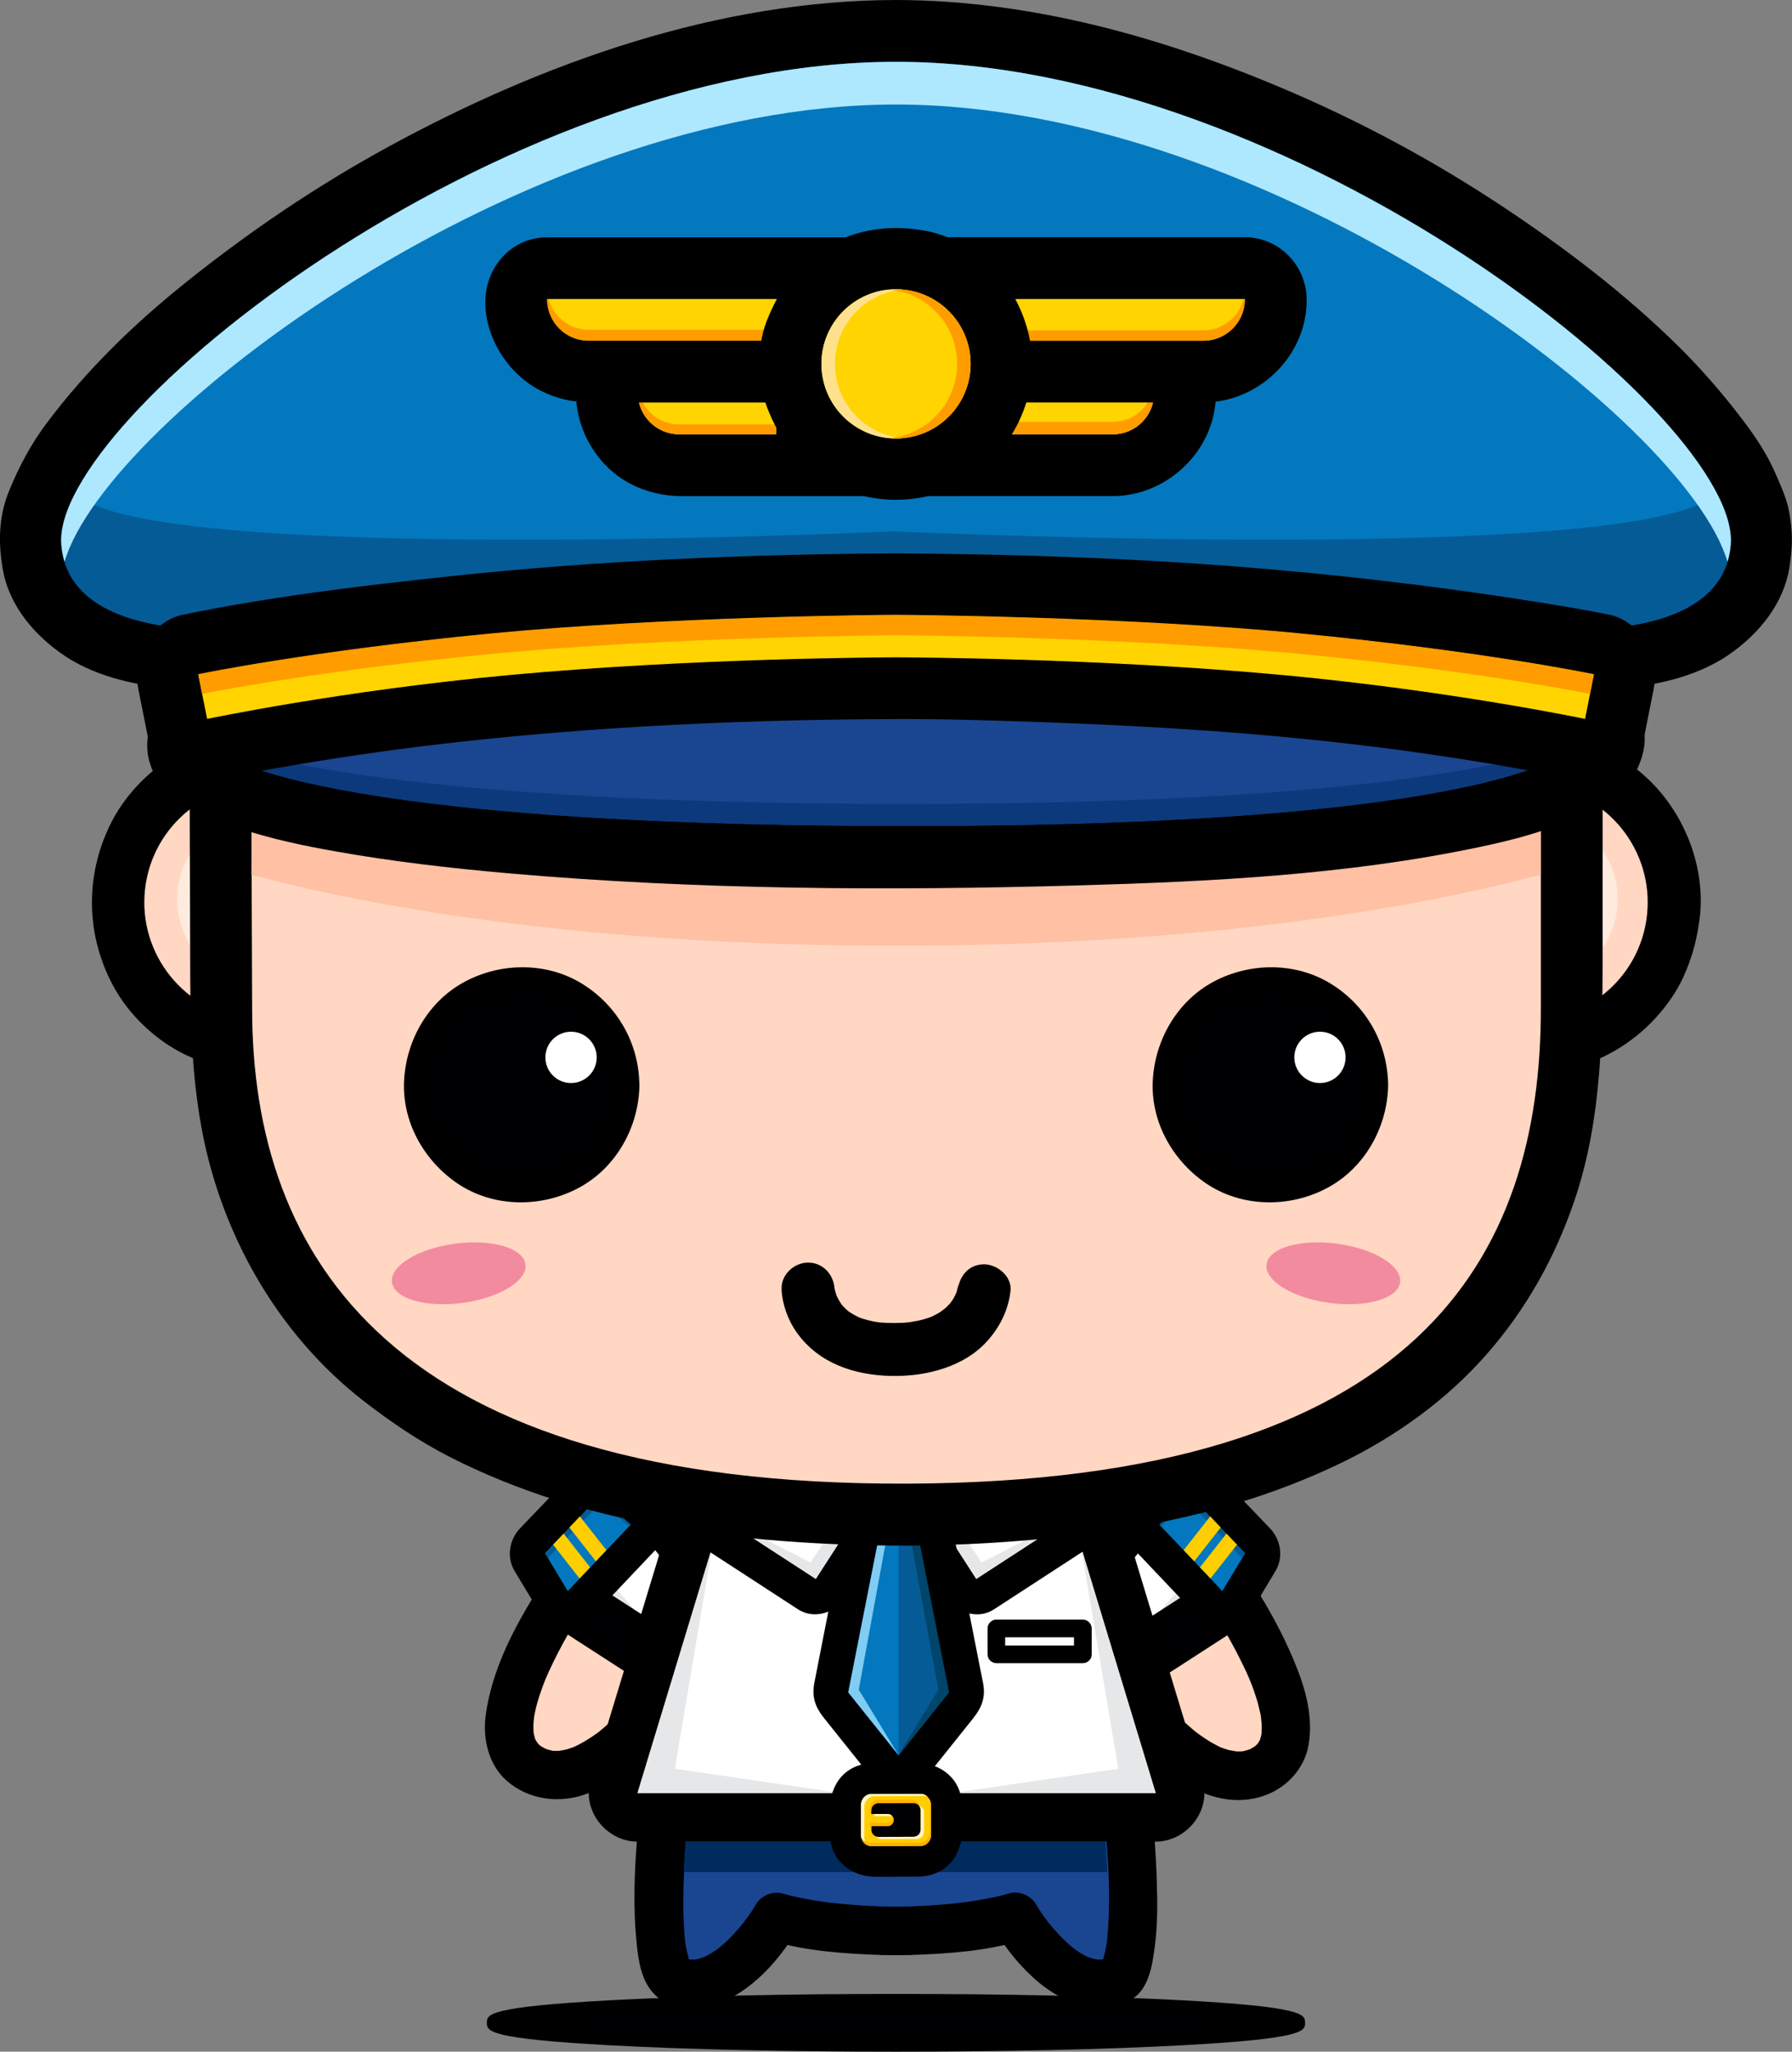 <?xml version="1.0" encoding="UTF-8"?>
<svg id="Layer_1" xmlns="http://www.w3.org/2000/svg" version="1.1" viewBox="0 0 291.91 334.13">
  <rect x="0" y="0" width="291.91" height="334.13" fill="#808080" stroke="none"/>
  <!-- Generator: Adobe Illustrator 29.6.1, SVG Export Plug-In . SVG Version: 2.1.1 Build 9)  -->
  <defs>
    <style>
      .st0 {
        fill: #ffc325;
      }

      .st1 {
        fill: #ffd7c3;
      }

      .st2 {
        fill: #ffce00;
      }

      .st3 {
        fill: #0b397c;
      }

      .st4 {
        fill: #000002;
      }

      .st5 {
        fill: #fff4c7;
      }

      .st6 {
        fill: #0378be;
      }

      .st7 {
        fill: #ffb000;
      }

      .st8 {
        fill: #ff9d00;
      }

      .st9 {
        fill: #ffe18d;
      }

      .st10 {
        fill: #055b96;
      }

      .st11 {
        fill: #f38b9e;
      }

      .st12 {
        fill: #fff;
      }

      .st13 {
        fill: #fdc361;
      }

      .st14 {
        fill: #aee8ff;
      }

      .st15 {
        fill: #fde5d2;
      }

      .st16 {
        fill: #ffebde;
      }

      .st17 {
        fill: #81ccf2;
      }

      .st18 {
        fill: #ffc0a4;
      }

      .st19 {
        fill: #002b5e;
      }

      .st20 {
        fill: #00456b;
      }

      .st21 {
        fill: #e6e7e8;
      }

      .st22 {
        fill: #1a4591;
      }

      .st23 {
        fill: #ffd401;
      }
    </style>
  </defs>
  <g>
    <g>
      <path class="st1" d="M103.85,243.2s-30.96,36.77-17.52,44.69c13.43,7.93,32.23-26.43,32.23-26.43l-14.71-18.26Z"/>
      <path d="M101.05,240.4c-3.73,4.44-7.19,9.14-10.44,13.94-5.09,7.52-10.29,15.93-11.5,25.09-.49,3.76.47,7.95,3.39,10.54,3.56,3.15,8.55,3.79,12.95,2.21,4.59-1.65,8.46-4.9,11.81-8.37,3.44-3.55,6.44-7.53,9.23-11.59,1.95-2.82,3.82-5.74,5.47-8.75.92-1.7.53-3.36-.62-4.79-4.9-6.09-9.81-12.17-14.7-18.26-1.35-1.68-4.19-1.4-5.59,0-1.64,1.64-1.35,3.91,0,5.59,4.9,6.09,9.81,12.17,14.71,18.26-.21-1.6-.42-3.2-.62-4.79-.94,1.71-1.97,3.37-3.01,5.02-1.08,1.7-2.2,3.38-3.36,5.03-.63.9-1.28,1.79-1.94,2.66-.17.23-.34.45-.51.68.63-.83.03-.05-.09.1-.42.54-.84,1.05-1.27,1.57-1.53,1.85-3.16,3.62-4.9,5.29-.8.76-1.63,1.5-2.49,2.19-.73.59.7-.52-.04.04-.21.16-.42.31-.64.46-.48.34-.98.66-1.49.97-.42.25-.85.49-1.28.71-.22.12-.43.21-.64.31-.78.36.87-.35.09-.04-.42.17-.85.3-1.28.43-.38.11-2.08.36-.65.19-.42.05-.84.06-1.26.05-.21,0-.42-.02-.63-.05,1.27.11.54.08.23.02-.42-.08-.82-.21-1.22-.35-.76-.27.88.41.15.05-.26-.12-.51-.27-.76-.42-1.03-.63.48.46-.19-.13-.25-.22-.48-.48-.7-.74.9,1.1.16.17-.02-.17-.57-1.03.25.83-.11-.3-.11-.34-.18-.68-.24-1.02-.13-.72.12,1.07.05.33-.02-.18-.03-.37-.04-.55-.02-.38-.02-.77,0-1.16.02-.37.23-2.03.03-.58.27-1.92.86-3.78,1.53-5.59.18-.48.37-.95.56-1.43-.46,1.13.22-.47.34-.74.49-1.08,1.02-2.14,1.55-3.19,2.14-4.13,4.65-8.06,7.28-11.89,1.17-1.71,2.38-3.39,3.61-5.05.51-.69,1.03-1.37,1.55-2.05.12-.15.24-.31.35-.46.46-.6-.61.78-.16.2.25-.32.49-.63.74-.95.77-.98,1.55-1.96,2.35-2.91,1.38-1.65,1.62-3.97,0-5.59-1.42-1.42-4.2-1.65-5.59,0Z"/>
    </g>
    <path class="st12" d="M104.56,263.79l3.03-10.25-3.57-4.49s-5.91,7.34-7.89,10.44l8.43,4.3Z"/>
    <path class="st21" d="M104.65,263.63l-4.99-5.73c1.39-2.04,3.82-5.19,5.53-7.36l-1.17-1.48s-5.91,7.34-7.89,10.44c-1.98,3.09.32,3.73,2.42.16l6.1,3.97Z"/>
    <g>
      <rect class="st4" x="94.63" y="253.56" width="7.69" height="21.94" transform="translate(-177.15 203.67) rotate(-57.13)"/>
      <path d="M105.83,274.82l-19.78-12.78,5.05-7.81,19.78,12.78-5.05,7.81ZM88.28,261.56l17.07,11.03,3.3-5.1-17.07-11.03-3.3,5.1Z"/>
    </g>
  </g>
  <g>
    <g>
      <path class="st1" d="M188.58,243.3s30.96,36.77,17.52,44.7c-13.43,7.93-32.23-26.44-32.23-26.44l14.71-18.27Z"/>
      <path d="M185.79,246.1c1.06,1.26,2.08,2.56,3.09,3.86.44.58-.62-.8-.16-.21.12.16.24.31.36.47.25.33.5.66.75.99.6.79,1.18,1.59,1.76,2.38,1.27,1.74,2.51,3.5,3.7,5.29,2.6,3.87,5.04,7.86,7.08,12.05.24.49.47.97.7,1.46.12.27.8,1.87.34.75.42,1,.8,2.02,1.13,3.05.29.88.53,1.78.73,2.69.09.43.17.86.23,1.29-.22-1.45,0,.21.02.58.02.38.02.77,0,1.15,0,.19-.02.38-.03.56-.06.74.17-1.06.05-.33-.06.35-.14.68-.24,1.02-.33,1.14.42-.75-.11.3-.17.33-.91,1.32-.02.17-.21.27-.44.51-.69.73-.67.62.83-.52-.2.13-.18.12-.37.22-.55.32-.95.51.57-.2-.05.05-.4.15-.81.26-1.22.35-.29.06-1.06.13.23-.01-.21.02-.42.03-.63.04-.42.02-.84,0-1.26-.05,1.43.14-.26-.08-.64-.18-.44-.12-.86-.27-1.28-.42-.79-.3.87.39.09.04-.21-.1-.43-.2-.64-.31-.97-.48-1.88-1.07-2.77-1.69-.22-.15-.43-.31-.63-.46-.74-.55.69.55-.05-.04-.43-.34-.84-.69-1.25-1.05-.92-.81-1.79-1.66-2.66-2.54-1.69-1.73-3.25-3.57-4.75-5.46-.12-.14-.72-.92-.08-.1-.18-.22-.35-.45-.52-.68-.34-.45-.67-.89-1-1.34-.68-.93-1.34-1.87-1.99-2.82-1.06-1.55-2.08-3.12-3.07-4.72-.78-1.26-1.55-2.53-2.26-3.83-.2,1.6-.41,3.19-.62,4.79,4.9-6.09,9.81-12.18,14.7-18.27,1.35-1.67,1.65-3.94,0-5.59-1.4-1.4-4.24-1.68-5.59,0-4.9,6.09-9.81,12.18-14.71,18.27-1.15,1.43-1.55,3.09-.62,4.79,3.13,5.72,6.93,11.15,11.05,16.21,5.43,6.66,14.08,15.51,23.64,12.9,4.06-1.11,7.35-4.42,8.03-8.62.68-4.2-.34-8.39-1.87-12.29-3.34-8.55-8.55-16.32-14-23.66-1.92-2.58-3.87-5.13-5.94-7.59-1.39-1.65-4.16-1.43-5.59,0-1.62,1.62-1.39,3.94,0,5.59Z"/>
    </g>
    <path class="st12" d="M187.87,263.9l-3.04-10.25,3.58-4.48s5.91,7.34,7.88,10.44l-8.43,4.3Z"/>
    <path class="st21" d="M187.78,263.73l4.99-5.73c-1.39-2.04-3.82-5.19-5.54-7.37l1.18-1.47s5.91,7.34,7.88,10.44c1.97,3.1-.33,3.73-2.42.16l-6.1,3.97Z"/>
    <g>
      <rect class="st4" x="182.99" y="260.79" width="21.94" height="7.69" transform="translate(-112.55 147.58) rotate(-32.86)"/>
      <path d="M186.59,274.93l-5.04-7.81,19.78-12.78,5.05,7.81-19.79,12.78ZM183.78,267.6l3.29,5.1,17.08-11.03-3.3-5.1-17.08,11.03Z"/>
    </g>
  </g>
  <g>
    <path class="st22" d="M177.66,251.02h-63.4s-12.39,68.72-3.97,71.67c8.43,2.95,16.23-10.48,16.23-10.48,0,0,6.2,1.89,16.95,2.22h0c.81.04,1.64.04,2.48.04.84,0,1.67,0,2.49-.03h0c10.75-.34,16.95-2.23,16.95-2.23,0,0,7.8,13.42,16.23,10.48,8.43-2.94-3.96-71.67-3.96-71.67Z"/>
    <path d="M177.66,247.06h-63.4c-1.64,0-3.5,1.19-3.82,2.9-2.42,13.42-4.39,26.97-5.81,40.53-.85,8.21-1.73,16.67-1.02,24.93.24,2.73.55,6.01,2.16,8.35,3.19,4.61,9.75,3.67,14.02,1.18,4.18-2.44,7.71-6.61,10.13-10.76-1.49.6-2.98,1.21-4.46,1.82,5.74,1.74,12.05,2.16,18.01,2.37-1.32-1.31-2.64-2.64-3.95-3.95h0c0,2.21,1.79,3.91,3.95,3.96,1.66.04,3.31.04,4.96,0,2.16-.05,3.95-1.76,3.95-3.95h0c-1.32,1.3-2.64,2.63-3.95,3.94,5.95-.2,12.26-.63,18-2.37-1.49-.61-2.97-1.21-4.46-1.82,1.89,3.23,4.42,6.32,7.3,8.71,4.19,3.46,11.03,6.24,15.78,2.19,2.23-1.9,2.7-5.38,3.06-8.09.46-3.47.44-6.99.33-10.48-.28-9.29-1.37-18.56-2.57-27.78-1.06-8.01-2.25-16-3.58-23.96-.27-1.61-.55-3.21-.83-4.82-.38-2.12-2.93-3.29-4.86-2.76-2.21.61-3.13,2.74-2.76,4.86.76,4.22,1.44,8.46,2.11,12.71.66,4.25,1.28,8.51,1.86,12.78.13.97-.12-.91.01.06.03.28.08.56.11.84.07.56.14,1.13.23,1.69.16,1.24.31,2.48.46,3.72.29,2.39.56,4.8.81,7.2.83,8.13,1.71,16.54.93,24.71-.03.35-.07.7-.12,1.04.19-1.54.03-.28-.03.08-.1.61-.24,1.22-.41,1.81-.08.24-.15.47-.23.71-.28.75.51-1.08.09-.23-.09.17-.19.35-.3.51-.38.57.85-.92.17-.27-.48.46,1.03-.68.36-.29-.42.24,1.13-.45.68-.28-.3.11-.61.18-.91.25-1,.24.85-.05-.15.02-.3.02-.6,0-.89-.01-1.01-.05.87.17-.12-.03-.39-.07-.77-.2-1.15-.32-.96-.32.76.37-.17-.06-.28-.13-.54-.28-.82-.43-.54-.3-1.05-.65-1.55-1.02.78.56-.06-.06-.18-.16-.24-.2-.48-.41-.71-.62-.53-.48-1.03-.99-1.52-1.51-.58-.62-1.13-1.27-1.67-1.93-.46-.57.5.68-.16-.2-.22-.29-.43-.6-.64-.89-.4-.57-.79-1.15-1.13-1.76-.88-1.5-2.78-2.33-4.47-1.81-1.4.42-2.86.7-4.29.96-.78.14-1.56.26-2.34.38-1.24.18.81-.1-.5.07-.57.07-1.13.13-1.7.2-2.35.25-4.71.4-7.07.48-2.16.07-3.95,1.74-3.95,3.95h0c1.31-1.3,2.63-2.63,3.95-3.94-1.65.05-3.31.05-4.96,0,1.32,1.32,2.63,2.64,3.95,3.96h0c0-2.22-1.8-3.89-3.95-3.96-2.36-.08-4.72-.24-7.08-.48-.43-.05-.86-.1-1.28-.14-.27-.03-.55-.07-.81-.1.4.05.37.05-.1-.02-.78-.11-1.56-.24-2.34-.38-1.44-.26-2.9-.54-4.29-.96-1.69-.51-3.59.31-4.47,1.81-.57.99-1.24,1.93-1.93,2.84-.53.7.57-.72,0,0-.17.21-.34.42-.51.63-.37.45-.76.88-1.15,1.3-.41.45-.84.88-1.29,1.3-.23.21-.46.42-.69.62-.14.12-1.21.96-.42.36-.5.38-1.02.7-1.56,1.02-.26.16-.54.29-.81.43-.91.46.78-.28-.17.06-.28.11-.57.18-.85.26-.21.06-1.2.2-.12.06-.3.04-.59.05-.89.05-.2,0-.4-.01-.6-.03.55.08.6.08.15,0-.79-.16-1.47-.62-.24.02-.69-.36.85.74.37.29-.64-.58.4.59.22.35-.13-.19-.25-.39-.35-.59-.43-.84.38.98.09.23-.09-.23-.16-.47-.23-.71-.17-.6-.3-1.2-.41-1.81-.06-.36-.24-1.62-.03-.08-.04-.35-.08-.69-.12-1.04-.08-.82-.13-1.66-.18-2.49-.18-3.97-.01-7.96.23-11.92.29-4.69.75-9.38,1.27-14.05.27-2.4.56-4.79.87-7.18.07-.56.15-1.13.22-1.69.03-.28.07-.56.11-.84.13-.97-.12.91.01-.06.16-1.18.32-2.37.49-3.55.94-6.66,1.99-13.31,3.13-19.95.11-.66.23-1.32.34-1.98-1.27.97-2.54,1.93-3.8,2.9h63.4c5.1,0,5.1-7.9,0-7.9Z"/>
  </g>
  <g>
    <g>
      <polygon class="st15" points="175.54 250.17 146.18 250.17 145.93 250.17 116.57 250.17 103.85 292.01 145.93 292.01 146.18 292.01 188.26 292.01 175.54 250.17"/>
      <path d="M175.54,242.27h-58.97c-3.59,0-6.6,2.43-7.63,5.8-4.05,13.33-8.1,26.66-12.16,40-.19.62-.38,1.23-.56,1.85-1.5,4.94,2.58,10,7.62,10h84.42c5.03,0,9.12-5.06,7.62-10-4.06-13.34-8.11-26.67-12.16-40-.18-.61-.38-1.23-.56-1.84-1.25-4.12-5.48-6.69-9.72-5.52-4.07,1.12-6.77,5.6-5.52,9.72,4.05,13.33,8.11,26.66,12.16,40,.19.61.37,1.23.56,1.84,2.54-3.34,5.08-6.67,7.63-10.01h-84.42c2.54,3.34,5.08,6.67,7.63,10.01,4.05-13.34,8.1-26.67,12.16-40,.18-.61.37-1.23.56-1.84-2.54,1.94-5.08,3.87-7.62,5.8h58.97c4.3,0,7.91-3.59,7.91-7.9s-3.6-7.9-7.91-7.9Z"/>
    </g>
    <polygon class="st12" points="175.54 250.17 146.18 250.17 145.93 250.17 116.57 250.17 103.85 292.01 145.93 292.01 146.18 292.01 188.26 292.01 175.54 250.17"/>
  </g>
  <polygon class="st21" points="116.04 251.83 103.85 292.01 137.02 292.01 109.93 288.05 116.04 251.83"/>
  <polygon class="st21" points="176.07 251.83 188.25 292.01 155.08 292.01 182.17 288.05 176.07 251.83"/>
  <polygon class="st19" points="111.65 299.9 111.37 304.87 180.38 304.87 180.09 299.9 111.65 299.9"/>
  <rect class="st4" x="142.79" y="249.24" width="6.33" height="43.99"/>
  <g>
    <g>
      <g>
        <path class="st15" d="M151.67,298.8c0,1-.74,1.82-1.66,1.82l-8.07.03c-.93,0-1.68-.81-1.68-1.81v-4.85c-.01-1.01.73-1.82,1.65-1.82l8.07-.02c.92,0,1.67.81,1.68,1.81v4.85Z"/>
        <path d="M146.64,298.8c.16-1.75,1.28-3.2,3.31-3.21-.17,0-.35,0-.52,0-.65,0-1.3,0-1.95,0-1.55,0-3.1,0-4.64.01-.31,0-.61,0-.91,0,2.06,0,3.35,1.72,3.35,3.13v-.79c0-1.32-.01-2.65-.01-3.98,0,1.75-1.63,3.2-3.31,3.2h.52c.65,0,1.3,0,1.95,0,1.55,0,3.09-.01,4.63-.02h.92c-2.06,0-3.35-1.72-3.36-3.14,0,.26,0,.53,0,.79,0,1.33,0,2.66.01,3.98,0,2.74,2.28,5.03,5.03,5.03s5.04-2.29,5.03-5.03c0-1.59,0-3.18-.01-4.77-.01-4.24-3.42-6.93-7.44-6.92-2,0-4.02.01-6.02.02-.55,0-1.1-.02-1.66.04-3.81.43-6.02,3.09-6.36,6.82-.14,1.56.01,3.2.01,4.76.02,4.24,3.42,6.94,7.45,6.92,2,0,4.01-.01,6.02-.02.55,0,1.1.02,1.65-.04,3.81-.43,6.03-3.09,6.36-6.82.24-2.74-2.47-5.03-5.03-5.03-2.93,0-4.79,2.3-5.03,5.03Z"/>
      </g>
      <path class="st2" d="M151.67,298.8c0,1-.74,1.82-1.66,1.82l-8.07.03c-.93,0-1.68-.81-1.68-1.81v-4.85c-.01-1.01.73-1.82,1.65-1.82l8.07-.02c.92,0,1.67.81,1.68,1.81v4.85Z"/>
      <path class="st4" d="M149.99,297.96v-3.15c0-.65-.54-1.18-1.19-1.18l-5.71.02c-.65,0-1.18.53-1.17,1.18v.59h2.67c.55-.01.99.43.99.97s-.44.99-.98.99h-2.67v.59c.01.65.53,1.18,1.19,1.18l5.7-.02c.65,0,1.17-.53,1.17-1.18Z"/>
      <g>
        <path class="st5" d="M149.68,294.03c.18.21.3.49.3.78v3.15c0,.65-.52,1.18-1.17,1.18l-5.7.02c-.13,0-.24-.02-.36-.05.22.24.53.4.89.4l5.7-.02c.65,0,1.18-.53,1.18-1.18v-3.15c-.01-.53-.36-.98-.84-1.13Z"/>
        <path class="st5" d="M145.12,295.76c.09,0,.16,0,.24.03-.18-.23-.46-.37-.77-.37h-2.14v.35h2.67Z"/>
        <path class="st5" d="M140.79,299.18v-4.84c-.02-1.01.73-1.82,1.65-1.83l8.07-.03c.21,0,.4.04.58.11-.3-.28-.68-.46-1.11-.45l-8.07.02c-.92,0-1.67.82-1.67,1.82v4.85c.02.78.48,1.45,1.12,1.7-.35-.33-.57-.81-.57-1.36Z"/>
      </g>
    </g>
    <g>
      <path class="st7" d="M148.63,293.11l-5.7.02c-.65,0-1.18.53-1.18,1.18v.59h.17v-.07c0-.65.52-1.18,1.17-1.18l5.71-.02c.42,0,.8.22,1.01.57-.05-.61-.56-1.09-1.18-1.09Z"/>
      <path class="st7" d="M141.94,298.07s-.01-.06-.01-.09v-.59h2.67c.54,0,.98-.45.98-1,0-.2-.07-.39-.17-.55v.03c0,.54-.43.99-.98.99h-2.67v.6c0,.22.06.43.18.61Z"/>
      <path class="st7" d="M151.67,298.8v-4.85c-.01-.31-.09-.6-.22-.86.02.11.03.22.03.33v4.85c.02,1-.72,1.82-1.65,1.82l-8.07.03c-.64,0-1.19-.38-1.47-.95.14.84.83,1.48,1.65,1.48l8.07-.03c.92,0,1.67-.82,1.66-1.82Z"/>
    </g>
  </g>
  <g>
    <g>
      <g>
        <g>
          <polygon class="st15" points="138.76 248.02 132.89 257.13 116.98 246.79 138.76 248.02"/>
          <path d="M133.79,245.11c-1.95,3.04-3.91,6.08-5.87,9.12,2.62-.69,5.24-1.38,7.87-2.06-5.31-3.45-10.6-6.9-15.9-10.35-.97,3.57-1.94,7.14-2.9,10.71,7.26.41,14.52.82,21.78,1.23,3.13.18,5.75-2.75,5.75-5.75,0-3.27-2.62-5.57-5.75-5.75-7.26-.41-14.51-.82-21.78-1.23-2.53-.15-4.89,1.86-5.54,4.21-.71,2.58.47,5.08,2.64,6.5,5.3,3.45,10.6,6.9,15.91,10.35,2.71,1.76,6.23.47,7.86-2.06,1.96-3.04,3.91-6.07,5.87-9.11,1.7-2.64.55-6.34-2.06-7.87-2.79-1.63-6.18-.56-7.87,2.06Z"/>
        </g>
        <polygon class="st12" points="138.76 248.02 132.89 257.13 116.98 246.79 138.76 248.02"/>
      </g>
      <polygon class="st21" points="116.98 246.79 132.89 257.13 138.76 248.02 136.42 247.87 132.02 254.46 116.98 246.79"/>
    </g>
    <g>
      <g>
        <g>
          <polygon class="st15" points="153.16 248.02 159.03 257.13 174.94 246.79 153.16 248.02"/>
          <path d="M148.19,250.92c1.96,3.04,3.91,6.07,5.87,9.11,1.63,2.54,5.15,3.83,7.86,2.06,5.31-3.45,10.61-6.9,15.91-10.35,2.18-1.42,3.35-3.91,2.64-6.5-.65-2.36-3.01-4.36-5.54-4.21-7.27.41-14.52.82-21.78,1.23-3.13.18-5.75,2.48-5.75,5.75,0,3,2.62,5.93,5.75,5.75,7.26-.41,14.52-.82,21.78-1.23-.97-3.57-1.94-7.14-2.91-10.71-5.3,3.45-10.6,6.9-15.91,10.35,2.62.69,5.25,1.38,7.87,2.06-1.96-3.04-3.91-6.08-5.87-9.12-1.69-2.62-5.07-3.69-7.87-2.06-2.61,1.53-3.76,5.23-2.06,7.87Z"/>
        </g>
        <polygon class="st12" points="153.16 248.02 159.03 257.13 174.94 246.79 153.16 248.02"/>
      </g>
      <polygon class="st21" points="174.94 246.79 159.03 257.13 153.16 248.02 155.49 247.87 159.9 254.46 174.94 246.79"/>
    </g>
  </g>
  <g>
    <rect class="st12" x="162.31" y="265.2" width="14.09" height="4.22"/>
    <path d="M176.39,267.98h-14.09c.48.48.96.96,1.44,1.44v-4.22c-.48.48-.96.96-1.44,1.44h14.09c-.48-.48-.96-.96-1.44-1.44v4.22c0,1.85,2.88,1.85,2.88,0v-4.22c0-.79-.66-1.44-1.44-1.44h-14.09c-.78,0-1.43.65-1.43,1.44v4.22c0,.78.65,1.43,1.43,1.43h14.09c1.85,0,1.85-2.88,0-2.88Z"/>
  </g>
  <g>
    <g>
      <g>
        <polygon class="st15" points="97.58 243.77 88.78 252.95 92.49 259.12 102.74 248.3 97.58 243.77"/>
        <path d="M93.52,239.71c-2.93,3.06-5.86,6.12-8.8,9.18-1.77,1.85-2.24,4.72-.89,6.96,1.24,2.05,2.47,4.11,3.71,6.17,1.87,3.1,6.44,3.89,9.03,1.16,3.42-3.61,6.84-7.21,10.25-10.82,2.05-2.16,2.4-6.02,0-8.12-1.72-1.52-3.44-3.03-5.15-4.54-2.36-2.06-5.81-2.32-8.14,0-2.1,2.11-2.35,6.06,0,8.13,1.72,1.51,3.45,3.02,5.16,4.53v-8.12c-3.42,3.6-6.84,7.21-10.25,10.81,3.01.39,6.02.78,9.02,1.16-1.23-2.05-2.47-4.11-3.71-6.16-.3,2.32-.59,4.64-.89,6.96,2.93-3.06,5.86-6.12,8.8-9.18,2.16-2.26,2.25-5.88,0-8.13-2.19-2.18-5.97-2.26-8.14,0Z"/>
      </g>
      <polygon class="st6" points="97.58 243.77 88.78 252.95 92.49 259.12 102.74 248.3 97.58 243.77"/>
      <polygon class="st10" points="97.99 244.61 102.5 248.56 102.74 248.3 97.58 243.77 88.78 252.95 89.25 253.73 97.99 244.61"/>
    </g>
    <polygon class="st2" points="94.46 246.95 98.78 252.45 97.06 254.26 92.75 248.76 94.46 246.95"/>
    <polygon class="st2" points="91.81 249.75 96.13 255.25 94.41 257.06 90.1 251.56 91.81 249.75"/>
  </g>
  <g>
    <g>
      <g>
        <polygon class="st15" points="194.02 243.77 202.82 252.95 199.11 259.12 188.86 248.3 194.02 243.77"/>
        <path d="M189.95,247.83c2.93,3.06,5.87,6.12,8.79,9.18-.3-2.32-.6-4.64-.89-6.96-1.24,2.05-2.47,4.11-3.71,6.16,3.01-.39,6.02-.77,9.02-1.16-3.41-3.6-6.83-7.21-10.25-10.81v8.12c1.72-1.51,3.44-3.02,5.16-4.53,2.36-2.07,2.11-6.02,0-8.13-2.32-2.32-5.77-2.06-8.13,0-1.72,1.51-3.44,3.02-5.17,4.54-2.4,2.11-2.04,5.96,0,8.12,3.42,3.61,6.84,7.21,10.26,10.82,2.58,2.73,7.16,1.94,9.03-1.16,1.24-2.06,2.48-4.12,3.71-6.17,1.35-2.25.87-5.11-.9-6.96-2.93-3.06-5.86-6.12-8.79-9.18-2.16-2.26-5.95-2.18-8.13,0-2.25,2.25-2.16,5.87,0,8.13Z"/>
      </g>
      <polygon class="st6" points="194.02 243.77 202.82 252.95 199.11 259.12 188.86 248.3 194.02 243.77"/>
      <polygon class="st10" points="193.6 244.61 189.1 248.56 188.86 248.3 194.02 243.77 202.82 252.95 202.35 253.73 193.6 244.61"/>
    </g>
    <polygon class="st2" points="197.14 246.95 192.82 252.45 194.54 254.26 198.85 248.76 197.14 246.95"/>
    <polygon class="st2" points="199.79 249.75 195.47 255.25 197.19 257.06 201.5 251.56 199.79 249.75"/>
  </g>
  <g>
    <path class="st4" d="M211.38,329.42c0,1.93-29.29,3.5-65.42,3.5s-65.42-1.57-65.42-3.5,29.29-3.49,65.42-3.49,65.42,1.56,65.42,3.49Z"/>
    <path d="M145.95,334.13c-17.5,0-33.95-.37-46.33-1.03-20.31-1.09-20.31-2.34-20.31-3.68s0-2.59,20.31-3.68c12.38-.66,28.83-1.02,46.33-1.02s33.96.36,46.33,1.02c20.31,1.08,20.31,2.35,20.31,3.68s0,2.6-20.31,3.68c-12.38.66-28.83,1.03-46.33,1.03ZM84.49,329.41c7.79,1.12,29.4,2.3,61.46,2.3s53.67-1.18,61.46-2.3c-8.1-1.19-30.77-2.27-61.46-2.27s-53.36,1.08-61.46,2.27Z"/>
  </g>
  <g>
    <g>
      <g>
        <polygon class="st0" points="146.38 285.87 138.18 275.61 143.44 248.95 149.33 248.95 154.58 275.61 146.39 285.87 146.39 285.87 146.38 285.87 146.38 285.87 146.38 285.87"/>
        <path d="M150.45,281.8c-2.73-3.42-5.47-6.84-8.21-10.26.5,1.86.99,3.73,1.48,5.59,1.75-8.89,3.51-17.78,5.26-26.67-1.84,1.41-3.7,2.81-5.54,4.22h5.89c-1.84-1.41-3.69-2.81-5.54-4.22,1.75,8.89,3.5,17.78,5.25,26.67.49-1.87.98-3.73,1.48-5.59-1.46,1.82-2.91,3.64-4.37,5.46-1.86,2.33-5.52,5.78-5.52,8.87,2.42-1.85,4.85-3.7,7.28-5.55h0c-3.58-1.19-7.28,1.96-7.28,5.55h0c0,3.13,2.61,5.74,5.74,5.74s5.76-2.62,5.76-5.74h0c0-3.13-2.62-5.75-5.76-5.75s-5.74,2.62-5.74,5.75h0c0,3.13,2.61,5.74,5.74,5.74s5.76-2.62,5.76-5.74h0c-2.42,1.85-4.85,3.69-7.27,5.54h0c3.58,1.2,7.27-1.95,7.27-5.54h0c-.56,1.35-1.12,2.71-1.68,4.06,2.23-2.79,4.45-5.57,6.68-8.35.43-.54.86-1.07,1.29-1.61,1.47-1.83,2.19-3.5,1.71-5.91-.17-.83-.33-1.67-.5-2.51-1.53-7.77-3.07-15.54-4.59-23.31-.06-.28-.11-.55-.17-.83-.49-2.48-3.13-4.22-5.54-4.22h-5.89c-2.42,0-5.05,1.74-5.54,4.22-1.38,7.02-2.77,14.03-4.15,21.04-.3,1.53-.6,3.04-.89,4.57-.06.31-.13.64-.19.95-.46,2.34.08,3.96,1.54,5.8,2.38,2.97,4.75,5.94,7.13,8.91.33.42.66.83.99,1.25,1.97,2.45,6.1,2.03,8.13,0,2.4-2.4,1.96-5.69,0-8.13Z"/>
      </g>
      <polygon class="st10" points="146.38 285.87 138.18 275.61 143.44 248.95 149.33 248.95 154.58 275.61 146.39 285.87 146.39 285.87 146.38 285.87 146.38 285.87 146.38 285.87"/>
    </g>
    <polygon class="st6" points="146.38 285.85 138.18 275.61 143.44 248.95 146.38 248.95 146.38 285.85"/>
    <polygon class="st17" points="139.89 275.18 144.7 248.95 143.44 248.95 138.18 275.61 146.38 285.85 139.89 275.18"/>
    <polygon class="st20" points="152.86 275.18 148.04 248.95 149.31 248.95 154.57 275.61 146.37 285.85 152.86 275.18"/>
  </g>
  <g>
    <g>
      <g>
        <path class="st13" d="M145.95,10.06C81.25,10.06,8.35,68.3,9.99,88.69c1.64,20.48,44.23,12.29,44.23,12.29h183.47s42.59,8.2,44.23-12.29c1.63-20.39-71.27-78.63-135.98-78.63Z"/>
        <path d="M145.95,0c-28.92.05-57.34,10.11-82.5,23.8-11.79,6.42-22.9,13.94-33.36,22.34-8.36,6.71-15.99,14.13-22.44,22.71-2.61,3.47-4.53,7.1-6.18,11.11-1.7,4.16-1.78,8.48-1,12.85,1.07,6,5.37,10.93,10.32,14.16,4,2.61,8.92,4.03,13.61,4.72,10.76,1.59,21.8,1.04,32.48-1.01-.89.12-1.78.24-2.67.36h183.47c-.9-.12-1.78-.24-2.67-.36,5.85,1.12,11.87,1.74,17.82,1.93,5.19.16,10.3-.23,15.43-1.04,4.64-.74,9.51-2.29,13.39-4.97,4.92-3.39,9.03-8.41,9.89-14.5.47-3.37.51-5.39-.1-8.77-.38-2.12-1.32-4.12-2.16-6.08-1.38-3.22-3.34-6.17-5.46-8.94-3.23-4.25-6.69-8.24-10.49-11.99-8.73-8.59-18.62-16.11-28.83-22.86-11.19-7.4-23.08-13.79-35.44-19.02C189.09,5.97,167.82.04,145.95,0c-5.48,0-10.06,4.59-10.06,10.06s4.58,10.05,10.06,10.06c5.36.01,10.71.41,16.03,1.12-.89-.12-1.78-.24-2.67-.36,14.48,1.99,28.57,6.28,42.03,11.95-.81-.34-1.61-.68-2.4-1.01,17,7.19,33.15,16.56,47.78,27.82-.68-.52-1.36-1.05-2.04-1.57,8.46,6.53,16.67,13.75,23.23,22.24-.53-.68-1.05-1.36-1.57-2.04,2.17,2.83,4.19,5.84,5.59,9.14-.34-.8-.68-1.61-1.02-2.41.57,1.37,1.03,2.78,1.24,4.24-.12-.89-.24-1.78-.36-2.68.12.96.12,1.9,0,2.86.12-.9.24-1.79.36-2.67-.16,1.06-.42,2.1-.82,3.1.34-.8.68-1.6,1.02-2.41-.39.93-.89,1.79-1.5,2.6.53-.68,1.05-1.36,1.58-2.03-.7.9-1.52,1.7-2.42,2.4.68-.53,1.36-1.05,2.04-1.58-1.27.96-2.66,1.72-4.12,2.34.8-.34,1.6-.68,2.4-1.02-2.77,1.15-5.72,1.8-8.69,2.21.89-.12,1.79-.24,2.68-.36-7.42.98-15.02.56-22.4-.42.89.12,1.78.24,2.67.36-2.8-.38-5.56-1.02-8.39-1.02H54.25c-2.22,0-4.72.72-6.92,1.02.89-.12,1.78-.24,2.67-.36-7.4.98-14.99,1.4-22.4.42.89.12,1.78.24,2.67.36-2.97-.41-5.92-1.06-8.69-2.21.8.34,1.6.68,2.4,1.02-1.46-.62-2.84-1.38-4.11-2.34.68.53,1.36,1.05,2.03,1.58-.9-.71-1.71-1.5-2.42-2.4.52.68,1.05,1.35,1.57,2.03-.6-.81-1.1-1.67-1.49-2.6.33.8.68,1.6,1.01,2.41-.4-1-.67-2.04-.82-3.1.13.89.24,1.78.36,2.67-.12-.96-.13-1.9,0-2.86-.12.89-.23,1.78-.36,2.67.22-1.47.68-2.88,1.25-4.25-.34.8-.68,1.6-1.02,2.4,1.41-3.3,3.43-6.31,5.61-9.16-.52.68-1.05,1.36-1.57,2.04,6.51-8.42,14.63-15.58,23.03-22.08-.68.53-1.36,1.05-2.04,1.58,14.64-11.3,30.8-20.68,47.83-27.9-.81.34-1.6.67-2.4,1.01,13.6-5.73,27.85-10.07,42.51-12.04-.89.12-1.78.24-2.68.36,5.2-.69,10.42-1.06,15.66-1.08,5.48,0,10.06-4.56,10.06-10.06S151.43,0,145.95,0Z"/>
      </g>
      <path class="st6" d="M145.95,10.06C81.25,10.06,8.35,68.3,9.99,88.69c1.64,20.48,44.23,12.29,44.23,12.29h183.47s42.59,8.2,44.23-12.29c1.63-20.39-71.27-78.63-135.98-78.63Z"/>
      <path class="st10" d="M145.67,86.53s-124.1,5.78-133.33-6.4c-1.71,3.27-2.55,6.17-2.35,8.56,1.64,20.48,44.23,12.29,44.23,12.29h183.47s42.59,8.2,44.23-12.29c.19-2.39-.64-5.29-2.36-8.55-9.23,12.17-133.9,6.39-133.9,6.39Z"/>
      <path class="st14" d="M10.51,91.49c6.77-23.16,74.71-74.47,135.44-74.47s128.68,51.31,135.45,74.47c.27-.87.45-1.79.53-2.79,1.63-20.39-71.27-78.63-135.98-78.63S8.35,68.3,9.99,88.69c.08,1,.26,1.93.52,2.79Z"/>
    </g>
    <g>
      <g>
        <g>
          <g>
            <g>
              <path class="st13" d="M155.38,63.95h-51.48v.04c0,3.72,3.02,6.74,6.74,6.74h44.74v-6.78Z"/>
              <path d="M155.38,53.89h-51.48c-5.54,0-9.99,4.57-10.06,10.06-.08,6,3.45,11.99,8.76,14.79,2.69,1.41,5.54,2.06,8.57,2.06h44.21c5.49,0,10.06-4.57,10.06-10.06v-6.78c0-5.48-4.57-10.06-10.06-10.06s-10.06,4.57-10.06,10.06v6.78c3.35-3.35,6.71-6.71,10.06-10.06h-42.18c-1.11,0-2.24.05-3.34-.04.89.12,1.78.24,2.67.36-.64-.1-1.24-.25-1.84-.49.8.34,1.61.68,2.4,1.01-.57-.26-1.09-.57-1.58-.95.68.53,1.35,1.05,2.04,1.58-.38-.33-.72-.66-1.05-1.04.53.68,1.05,1.36,1.57,2.04-.38-.5-.69-1.02-.95-1.59.34.8.67,1.6,1.01,2.4-.23-.6-.39-1.2-.48-1.84.12.89.24,1.78.35,2.67-.02-.28-.05-.54-.04-.83-3.35,3.35-6.71,6.71-10.06,10.06h51.48c5.49,0,10.06-4.57,10.06-10.06s-4.57-10.06-10.06-10.06Z"/>
            </g>
            <path class="st23" d="M155.38,63.95h-51.48v.04c0,3.72,3.02,6.74,6.74,6.74h44.74v-6.78Z"/>
            <path class="st8" d="M104.09,63.95h-.19v.04c0,3.72,3.02,6.74,6.74,6.74h44.74v-1.61h-44.74c-3.18,0-5.84-2.21-6.55-5.18Z"/>
          </g>
          <g>
            <g>
              <path class="st13" d="M140.61,48.7h-51.48s0,.03,0,.04c0,3.72,3.02,6.74,6.75,6.74h44.74v-6.78Z"/>
              <path d="M140.61,38.65h-51.48c-5.66,0-9.83,4.58-10.06,10.06-.25,5.95,3.56,12.05,8.75,14.78,2.69,1.42,5.54,2.06,8.57,2.06h44.21c5.48,0,10.06-4.58,10.06-10.06v-6.78c0-5.48-4.57-10.06-10.06-10.06s-10.06,4.57-10.06,10.06v6.78c3.35-3.35,6.7-6.71,10.06-10.06h-42.18c-1.11,0-2.24.05-3.34-.04.89.12,1.78.24,2.67.36-.65-.1-1.24-.25-1.84-.49.8.34,1.6.68,2.4,1.02-.57-.27-1.09-.57-1.59-.95.68.52,1.36,1.04,2.03,1.57-.38-.33-.72-.67-1.04-1.04.53.68,1.05,1.36,1.58,2.04-.38-.5-.69-1.02-.96-1.59.34.8.68,1.6,1.01,2.4-.23-.6-.39-1.2-.48-1.84.12.9.24,1.79.36,2.68-.02-.28-.05-.55-.04-.83-3.35,3.35-6.71,6.71-10.06,10.06h51.48c5.48,0,10.06-4.58,10.06-10.06s-4.57-10.06-10.06-10.06Z"/>
            </g>
            <path class="st23" d="M140.61,48.7h-51.48s0,.03,0,.04c0,3.72,3.02,6.74,6.75,6.74h44.74v-6.78Z"/>
            <path class="st8" d="M89.36,48.7h-.23s0,.03,0,.04c0,3.72,3.02,6.74,6.75,6.74h44.74v-1.78h-44.74c-3.12,0-5.74-2.12-6.51-5.01Z"/>
          </g>
        </g>
        <g>
          <g>
            <g>
              <path class="st13" d="M136.53,63.95h51.48s0,.03,0,.04c0,3.72-3.02,6.74-6.74,6.74h-44.74v-6.78Z"/>
              <path d="M136.53,74.01h51.48c-3.35-3.35-6.7-6.71-10.06-10.06,0,.28-.02.55-.05.83.12-.89.24-1.79.36-2.67-.1.64-.25,1.24-.49,1.84.34-.8.67-1.6,1.01-2.4-.26.57-.57,1.09-.95,1.59.53-.68,1.05-1.36,1.58-2.04-.33.38-.66.72-1.05,1.04.68-.53,1.37-1.05,2.04-1.58-.5.38-1.02.69-1.59.95.8-.34,1.6-.67,2.4-1.01-.6.23-1.19.39-1.84.49.89-.12,1.78-.24,2.68-.36-1.87.16-3.79.04-5.66.04h-39.87c3.35,3.35,6.71,6.71,10.06,10.06v-6.78c0-5.48-4.58-10.06-10.06-10.06s-10.06,4.57-10.06,10.06v6.78c0,5.48,4.58,10.06,10.06,10.06h44.74c9.07,0,16.93-7.7,16.8-16.84-.07-5.48-4.52-10.06-10.06-10.06h-51.48c-5.48,0-10.06,4.57-10.06,10.06s4.58,10.06,10.06,10.06Z"/>
            </g>
            <path class="st23" d="M136.53,63.95h51.48s0,.03,0,.04c0,3.72-3.02,6.74-6.74,6.74h-44.74v-6.78Z"/>
            <path class="st8" d="M187.71,63.95c-.85,2.75-3.41,4.75-6.44,4.75h-44.74v2.04h44.74c3.72,0,6.74-3.02,6.74-6.74,0-.01,0-.03,0-.04h-.29Z"/>
          </g>
          <g>
            <g>
              <path class="st13" d="M151.3,48.7h51.48v.04c0,3.72-3.01,6.74-6.74,6.74h-44.74v-6.78Z"/>
              <path d="M151.3,58.77h51.48c-3.35-3.36-6.7-6.71-10.06-10.06,0,.28-.02.54-.04.83.12-.89.23-1.78.36-2.68-.09.64-.24,1.24-.48,1.84.33-.8.67-1.6,1.01-2.4-.26.58-.57,1.09-.96,1.59.53-.68,1.05-1.36,1.58-2.04-.32.38-.66.72-1.04,1.04.68-.53,1.36-1.05,2.04-1.57-.5.38-1.02.69-1.59.95.8-.34,1.6-.68,2.4-1.02-.6.24-1.2.39-1.84.49.89-.12,1.78-.24,2.67-.36-1.87.16-3.79.04-5.66.04h-39.86c3.35,3.35,6.71,6.71,10.06,10.06v-6.78c0-5.48-4.57-10.06-10.06-10.06s-10.06,4.57-10.06,10.06v6.78c0,5.48,4.57,10.06,10.06,10.06h44.74c9.06,0,16.93-7.7,16.8-16.85-.07-5.48-4.52-10.06-10.06-10.06h-51.48c-5.48,0-10.06,4.57-10.06,10.06s4.57,10.06,10.06,10.06Z"/>
            </g>
            <path class="st23" d="M151.3,48.7h51.48v.04c0,3.72-3.01,6.74-6.74,6.74h-44.74v-6.78Z"/>
            <path class="st8" d="M202.57,48.7c-.75,2.92-3.38,5.09-6.53,5.09h-44.74v1.7h44.74c3.72,0,6.74-3.02,6.74-6.74v-.04h-.2Z"/>
          </g>
        </g>
      </g>
      <g>
        <g>
          <path class="st13" d="M158.11,59.25c0,6.71-5.44,12.15-12.16,12.15s-12.15-5.44-12.15-12.15,5.44-12.15,12.15-12.15,12.16,5.44,12.16,12.15Z"/>
          <path d="M148.05,59.25c-.02.54-.05,1.06-.11,1.59.12-.89.24-1.78.36-2.68-.15,1.03-.41,2.01-.78,2.97.34-.8.68-1.6,1.02-2.4-.44,1.04-1,2.01-1.69,2.92.52-.68,1.05-1.36,1.57-2.04-.62.78-1.32,1.47-2.1,2.11.68-.53,1.36-1.05,2.04-1.58-.91.69-1.87,1.24-2.92,1.69.8-.34,1.6-.68,2.4-1.02-.97.38-1.95.63-2.97.78.89-.12,1.78-.24,2.67-.36-1.06.12-2.1.12-3.16,0,.88.12,1.78.24,2.67.36-1.02-.15-2-.41-2.97-.78.8.34,1.6.68,2.4,1.02-1.05-.45-2-1-2.92-1.69.68.53,1.36,1.05,2.04,1.58-.78-.63-1.48-1.33-2.11-2.11.52.68,1.04,1.36,1.58,2.04-.69-.91-1.25-1.87-1.69-2.92.34.8.68,1.6,1.02,2.4-.38-.96-.63-1.94-.78-2.97.12.89.24,1.78.36,2.68-.13-1.06-.13-2.11,0-3.17-.12.89-.24,1.78-.36,2.68.15-1.03.4-2,.78-2.97-.34.8-.68,1.6-1.02,2.4.44-1.04,1-2.01,1.69-2.92-.53.68-1.06,1.36-1.58,2.03.63-.78,1.32-1.47,2.11-2.11-.68.52-1.36,1.05-2.04,1.57.92-.69,1.87-1.24,2.92-1.69-.8.34-1.6.67-2.4,1.01.98-.37,1.95-.63,2.97-.78-.89.12-1.78.24-2.67.36,1.06-.12,2.1-.12,3.16,0-.89-.12-1.78-.24-2.67-.36,1.03.15,2.01.41,2.97.78-.8-.34-1.6-.67-2.4-1.01,1.05.44,2.01,1,2.92,1.69-.68-.53-1.36-1.05-2.04-1.57.78.63,1.48,1.33,2.1,2.11-.52-.68-1.05-1.36-1.57-2.03.69.91,1.24,1.87,1.69,2.92-.34-.8-.68-1.6-1.02-2.4.38.97.64,1.95.78,2.97-.12-.89-.24-1.78-.36-2.68.06.53.09,1.05.11,1.58.08,5.48,4.5,10.06,10.06,10.06s10.15-4.57,10.06-10.06c-.16-10.11-7.32-19.85-17.56-21.69-5.55-1-11.03-.28-15.96,2.58-4.79,2.78-7.83,7.18-9.79,12.23-1.65,4.25-1.5,9.88.14,14.1,1.97,5.09,5.19,9.31,9.98,12.07,8.77,5.07,21.21,3.31,27.68-4.72,3.44-4.27,5.43-9.03,5.52-14.59.09-5.48-4.64-10.06-10.06-10.06s-9.98,4.58-10.06,10.06Z"/>
        </g>
        <path class="st23" d="M158.11,59.25c0,6.71-5.44,12.15-12.16,12.15s-12.15-5.44-12.15-12.15,5.44-12.15,12.15-12.15,12.16,5.44,12.16,12.15Z"/>
        <path class="st9" d="M136.01,59.25c0-6.33,4.85-11.54,11.05-12.09-.36-.03-.73-.05-1.1-.05-6.71,0-12.15,5.44-12.15,12.15s5.44,12.15,12.15,12.15c.38,0,.74-.02,1.1-.05-6.19-.55-11.05-5.76-11.05-12.1Z"/>
        <path class="st8" d="M155.91,59.25c0-6.33-4.86-11.54-11.05-12.09.36-.03.73-.05,1.1-.05,6.71,0,12.16,5.44,12.16,12.15s-5.44,12.15-12.16,12.15c-.37,0-.73-.02-1.1-.05,6.19-.55,11.05-5.76,11.05-12.1Z"/>
      </g>
    </g>
    <g>
      <g>
        <g>
          <g>
            <path class="st12" d="M61.73,149.04c-1.15,10.53-10.61,18.12-21.13,16.97-10.52-1.15-18.12-10.61-16.98-21.14,1.15-10.53,10.61-18.13,21.14-16.97,10.52,1.15,18.12,10.61,16.97,21.14Z"/>
            <path d="M53.11,149.04c-.01.13-.03.27-.04.4.1-.76.2-1.52.3-2.29-.24,1.71-.68,3.35-1.33,4.95.29-.69.58-1.37.87-2.06-.46,1.06-.99,2.07-1.62,3.04-.37.57-1.62,2.13.23-.21-.39.5-.82.96-1.26,1.41-.35.36-.72.7-1.1,1.03-1.6,1.42,1.72-1.19-.04.04-1.05.72-2.16,1.3-3.32,1.81.68-.3,1.37-.58,2.06-.87-1.55.63-3.15,1.08-4.8,1.33.76-.11,1.52-.21,2.29-.31-1.72.22-3.44.23-5.16.02.76.1,1.53.21,2.29.3-1.71-.24-3.35-.68-4.95-1.33.68.29,1.37.58,2.06.87-1.06-.46-2.07-.99-3.05-1.62-.58-.37-2.13-1.62.21.24-.5-.4-.96-.82-1.41-1.26-.36-.35-.7-.73-1.03-1.1-1.42-1.61,1.19,1.71-.03-.05-.72-1.04-1.31-2.16-1.82-3.32.29.69.58,1.38.87,2.06-.63-1.55-1.07-3.14-1.33-4.8.1.77.2,1.53.31,2.29-.22-1.72-.23-3.44-.02-5.16-.1.77-.2,1.53-.3,2.29.24-1.71.68-3.35,1.33-4.95-.29.69-.58,1.37-.87,2.06.46-1.06,1-2.07,1.62-3.04.37-.57,1.62-2.13-.23.21.39-.5.82-.96,1.26-1.41.35-.36.72-.7,1.1-1.04,1.6-1.42-1.71,1.19.05-.03,1.03-.72,2.16-1.3,3.31-1.81-.68.29-1.37.58-2.06.87,1.55-.64,3.14-1.08,4.8-1.33-.77.1-1.53.2-2.29.31,1.71-.22,3.43-.23,5.15-.02-.76-.1-1.53-.2-2.29-.31,1.71.24,3.35.68,4.95,1.33-.69-.29-1.37-.58-2.06-.87,1.06.46,2.08.99,3.04,1.62.58.37,2.14,1.61-.21-.23.5.39.96.82,1.41,1.25.36.35.7.72,1.04,1.1,1.42,1.6-1.19-1.71.03.05.73,1.04,1.31,2.16,1.81,3.32-.29-.69-.58-1.37-.87-2.06.64,1.55,1.08,3.14,1.33,4.8-.1-.77-.21-1.53-.31-2.29.21,1.58.23,3.16.07,4.76-.46,4.69,4.27,8.62,8.62,8.62,2.28,0,4.49-.92,6.1-2.52,1.74-1.74,2.3-3.73,2.53-6.1.81-8.21-2.68-16.8-8.7-22.38-6.84-6.34-16.03-8.55-25.09-6.81-7.89,1.52-15.23,7.42-18.69,14.62-4.03,8.37-3.85,17.82.53,26.02,2.54,4.76,6.93,8.94,11.79,11.28,5.92,2.85,12.16,3.54,18.6,2.3,5.32-1.02,10.53-4.18,14.18-8.13,1.86-2.02,3.53-4.33,4.67-6.84,1.54-3.37,2.27-6.38,2.71-10.05.25-2.13-1.07-4.65-2.53-6.1-1.61-1.61-3.82-2.53-6.1-2.53s-4.49.91-6.1,2.53c-1.76,1.76-2.24,3.71-2.53,6.1Z"/>
          </g>
          <path class="st1" d="M61.73,149.04c-1.15,10.53-10.61,18.12-21.13,16.97-10.52-1.15-18.12-10.61-16.98-21.14,1.15-10.53,10.61-18.13,21.14-16.97,10.52,1.15,18.12,10.61,16.97,21.14Z"/>
          <path class="st16" d="M56.87,147.97c-.84,7.71-7.77,13.28-15.48,12.44-7.71-.84-13.28-7.78-12.44-15.49.84-7.71,7.78-13.28,15.48-12.44,7.71.84,13.28,7.77,12.44,15.49Z"/>
        </g>
        <g>
          <g>
            <path class="st12" d="M268.29,149.04c-1.15,10.53-10.61,18.12-21.13,16.97-10.52-1.15-18.12-10.61-16.98-21.14,1.15-10.53,10.61-18.13,21.14-16.97,10.52,1.15,18.12,10.61,16.97,21.14Z"/>
            <path d="M259.66,149.04c-.01.13-.03.27-.05.4.1-.76.2-1.52.31-2.29-.24,1.71-.68,3.35-1.33,4.95.28-.69.57-1.37.87-2.06-.46,1.06-1,2.07-1.62,3.04-.37.57-1.62,2.13.23-.21-.39.5-.82.96-1.26,1.41-.35.36-.73.7-1.1,1.03-1.6,1.42,1.71-1.19-.04.04-1.04.72-2.16,1.3-3.32,1.81.69-.3,1.37-.58,2.06-.87-1.55.63-3.15,1.08-4.8,1.33.76-.11,1.53-.21,2.29-.31-1.72.22-3.43.23-5.16.02.76.1,1.52.21,2.29.3-1.71-.24-3.35-.68-4.95-1.33.69.29,1.37.58,2.06.87-1.07-.46-2.08-.99-3.04-1.62-.58-.37-2.13-1.62.21.24-.49-.4-.96-.82-1.41-1.26-.37-.35-.71-.73-1.04-1.1-1.42-1.61,1.2,1.71-.03-.05-.72-1.04-1.31-2.16-1.82-3.32.29.69.57,1.38.87,2.06-.63-1.55-1.08-3.14-1.33-4.8.1.77.2,1.53.31,2.29-.22-1.72-.23-3.44-.02-5.16-.11.77-.21,1.53-.31,2.29.25-1.71.68-3.35,1.34-4.95-.29.69-.58,1.37-.87,2.06.46-1.06,1-2.07,1.62-3.04.37-.57,1.62-2.13-.23.21.39-.5.82-.96,1.26-1.41.35-.36.72-.7,1.1-1.04,1.6-1.42-1.71,1.19.04-.03,1.03-.72,2.16-1.3,3.32-1.81-.69.29-1.37.58-2.06.87,1.55-.64,3.14-1.08,4.8-1.33-.76.1-1.53.2-2.29.31,1.73-.22,3.44-.23,5.16-.02-.77-.1-1.53-.2-2.29-.31,1.7.24,3.35.68,4.95,1.33-.69-.29-1.37-.58-2.06-.87,1.06.46,2.07.99,3.04,1.62.58.37,2.14,1.61-.21-.23.5.39.96.82,1.42,1.25.36.35.7.72,1.03,1.1,1.42,1.6-1.19-1.71.03.05.72,1.04,1.31,2.16,1.82,3.32-.29-.69-.58-1.37-.87-2.06.64,1.55,1.08,3.14,1.33,4.8-.1-.77-.2-1.53-.3-2.29.21,1.58.22,3.16.07,4.76-.46,4.69,4.27,8.62,8.62,8.62,2.27,0,4.49-.92,6.1-2.52,1.74-1.74,2.29-3.73,2.53-6.1.81-8.21-2.68-16.8-8.7-22.38-6.84-6.34-16.03-8.55-25.08-6.81-7.89,1.52-15.24,7.42-18.7,14.62-4.02,8.37-3.85,17.82.53,26.02,2.55,4.76,6.93,8.94,11.78,11.28,5.93,2.85,12.17,3.54,18.61,2.3,5.32-1.02,10.53-4.18,14.18-8.13,1.87-2.02,3.53-4.33,4.67-6.84,1.54-3.37,2.27-6.38,2.71-10.05.25-2.13-1.08-4.65-2.53-6.1-1.61-1.61-3.82-2.53-6.1-2.53s-4.49.91-6.1,2.53c-1.77,1.76-2.24,3.71-2.53,6.1Z"/>
          </g>
          <path class="st1" d="M268.29,149.04c-1.15,10.53-10.61,18.12-21.13,16.97-10.52-1.15-18.12-10.61-16.98-21.14,1.15-10.53,10.61-18.13,21.14-16.97,10.52,1.15,18.12,10.61,16.97,21.14Z"/>
          <path class="st16" d="M263.43,147.97c-.85,7.71-7.78,13.28-15.49,12.44-7.71-.84-13.28-7.78-12.44-15.49.85-7.71,7.78-13.28,15.49-12.44,7.71.84,13.28,7.77,12.44,15.49Z"/>
        </g>
      </g>
      <g>
        <path class="st15" d="M40.92,112.67c.04,26.01.15,51.58.15,51.58,0,40.33,22.6,77.72,106.83,77.37,83.36-.34,103.1-37.04,103.1-77.37v-51.58H40.92Z"/>
        <path d="M30.86,112.67c.03,15.55.07,31.11.13,46.67.03,7.73.33,15.32,1.6,22.98,2.95,17.89,12.33,34.76,26.74,45.91,4.45,3.44,9.02,6.53,14.03,9.09,5.53,2.81,11.36,5.14,17.27,7.01,13.67,4.34,28.16,6.21,42.43,7,16.5.91,33.07.19,49.42-2.28,12.52-1.89,24.73-5.35,36.14-10.88,8.84-4.29,17.16-10.29,23.63-17.71,6.43-7.35,11.08-15.71,14.22-24.94,4.63-13.63,4.59-27.97,4.59-42.18v-40.68c0-5.48-4.58-10.06-10.06-10.06H40.92c-5.49,0-10.06,4.57-10.06,10.06s4.57,10.06,10.06,10.06h210.07c-3.35-3.35-6.71-6.71-10.06-10.06v42.98c0,7.57.11,15.12-.89,22.65.12-.89.24-1.78.36-2.67-.89,6.53-2.48,12.95-5.03,19.03.34-.8.68-1.6,1.02-2.4-2.01,4.75-4.59,9.24-7.74,13.34.53-.68,1.05-1.36,1.58-2.04-3.2,4.14-6.94,7.82-11.08,11.03.68-.53,1.35-1.05,2.03-1.57-5.2,3.99-10.96,7.18-16.99,9.74.8-.34,1.6-.68,2.4-1.02-10.32,4.33-21.31,6.84-32.37,8.34.9-.12,1.78-.24,2.68-.36-19.73,2.63-40.15,2.65-59.89,0,.89.12,1.78.24,2.68.36-11.24-1.54-22.39-4.11-32.87-8.51.8.34,1.6.68,2.4,1.01-6.29-2.67-12.28-6-17.71-10.16.68.53,1.36,1.05,2.04,1.58-4.27-3.3-8.13-7.1-11.44-11.36.53.68,1.05,1.36,1.57,2.04-3.29-4.27-6-8.94-8.09-13.9.34.8.68,1.61,1.01,2.41-2.52-6.03-4.13-12.39-5.01-18.87.12.9.24,1.79.36,2.67-.85-6.43-.81-12.86-.84-19.32-.05-15-.1-30.01-.12-45.01,0-5.48-4.57-10.06-10.06-10.06s-10.07,4.57-10.06,10.06Z"/>
      </g>
      <path class="st1" d="M40.92,112.67c.04,26.01.15,51.58.15,51.58,0,40.33,22.6,77.72,106.83,77.37,83.36-.34,103.1-37.04,103.1-77.37v-51.58H40.92Z"/>
      <path class="st18" d="M145.92,154.02c-53.29,0-88.23-7.08-104.97-11.55.04-13.4.09-22.99.09-22.99,0-2.1.06-4.18.19-6.25,16.84,4.47,51.69,11.47,104.69,11.47s88.1-7.06,104.88-11.52c.11,2.08.16,4.19.16,6.3v22.97c-16.7,4.47-51.67,11.57-105.04,11.57Z"/>
      <g>
        <g>
          <g>
            <g>
              <g>
                <path class="st4" d="M101.98,176.68c0,9.39-7.62,17.02-17.02,17.02s-17.02-7.62-17.02-17.02,7.62-17.02,17.02-17.02,17.02,7.61,17.02,17.02Z"/>
                <path d="M99.83,176.68c-.08,6.16-3.88,11.78-9.7,13.94-6,2.22-12.58.24-16.68-4.54-4.08-4.76-4.31-11.85-1.19-17.12,3.16-5.34,9.62-8.06,15.66-6.86,6.92,1.38,11.83,7.59,11.92,14.57.02,2.78,4.33,2.78,4.31,0-.07-6.75-3.56-12.88-9.28-16.43-5.78-3.58-13.21-3.53-19.13-.38-5.91,3.15-9.53,9.42-9.91,16.01-.39,6.73,3.16,13.08,8.63,16.82,5.83,3.98,13.63,4.05,19.77.78,6.14-3.26,9.85-9.94,9.93-16.8.03-2.79-4.28-2.78-4.31,0Z"/>
              </g>
              <path class="st12" d="M97.2,172.2c0,2.31-1.87,4.18-4.18,4.18s-4.18-1.87-4.18-4.18,1.88-4.18,4.18-4.18,4.18,1.87,4.18,4.18Z"/>
            </g>
            <path class="st11" d="M85.6,205.89c.36,2.66-4.22,5.47-10.22,6.29-6.01.81-11.17-.68-11.53-3.34-.37-2.66,4.21-5.48,10.22-6.29,6.01-.82,11.17.68,11.53,3.34Z"/>
          </g>
          <g>
            <g>
              <g>
                <circle class="st4" cx="206.95" cy="176.68" r="17.02"/>
                <path d="M221.82,176.68c-.08,6.16-3.88,11.78-9.7,13.94-6,2.22-12.58.24-16.69-4.54-4.08-4.76-4.3-11.85-1.18-17.12,3.15-5.34,9.61-8.06,15.65-6.86,6.92,1.38,11.83,7.59,11.91,14.57.03,2.78,4.34,2.78,4.31,0-.08-6.75-3.55-12.88-9.28-16.43-5.78-3.58-13.21-3.53-19.13-.38-5.91,3.15-9.54,9.42-9.92,16.01-.39,6.73,3.16,13.08,8.63,16.82,5.83,3.98,13.63,4.05,19.77.78,6.13-3.26,9.85-9.94,9.93-16.8.03-2.79-4.28-2.78-4.31,0Z"/>
              </g>
              <path class="st12" d="M219.19,172.2c0,2.31-1.87,4.18-4.17,4.18s-4.18-1.87-4.18-4.18,1.87-4.18,4.18-4.18,4.17,1.87,4.17,4.18Z"/>
            </g>
            <path class="st11" d="M206.31,205.89c-.36,2.66,4.21,5.47,10.22,6.29,6.01.81,11.18-.68,11.54-3.34.36-2.66-4.21-5.48-10.23-6.29-6.01-.82-11.17.68-11.53,3.34Z"/>
          </g>
        </g>
        <path d="M127.31,209.93c.12,2.51,1.05,5.09,2.51,7.12,3.6,5.02,9.4,6.91,15.4,7.03,5.7.11,12.04-1.49,15.86-5.98,1.94-2.27,3.2-4.92,3.53-7.89.25-2.34-2.16-4.31-4.31-4.31-2.55,0-4.06,1.98-4.31,4.31.23-2.17.03-.41-.18.25-.07.22-.16.43-.24.64.62-1.54.2-.51.03-.16-.14.27-.29.53-.45.79-.19.3-.95,1.27-.03.11-.47.59-1.02,1.13-1.6,1.62,1.06-.89-.11.05-.39.23-.4.26-.83.47-1.25.68-.43.2-.36.17.2-.06-.3.13-.61.23-.91.33-.55.19-1.11.33-1.68.46-.25.06-2.02.32-1.16.22-.88.1-1.76.13-2.65.14-.73.01-1.47-.03-2.2-.08-.27-.02-.54-.05-.81-.08.98.11-.24-.06-.37-.09-.57-.11-1.13-.26-1.68-.43-.21-.06-.42-.13-.61-.21-1.02-.36.84.4-.1-.04-.43-.2-.84-.43-1.24-.67-.15-.1-.3-.19-.44-.29-.77-.52.77.64.06.06-.3-.25-.59-.53-.86-.81-.16-.16-.3-.33-.44-.5-.54-.63.63.86.16.2-.37-.51-.67-1.07-.94-1.64-.24-.5.44,1.19.06.12-.08-.22-.14-.45-.21-.68-.09-.34-.16-.69-.22-1.04-.05-.35.14,1.49.1.65-.11-2.35-1.87-4.31-4.31-4.31-2.26,0-4.42,1.96-4.31,4.31h0Z"/>
      </g>
      <g>
        <g>
          <path class="st13" d="M34.05,121.44s10.59,13.07,113.91,13.07,109.9-14.05,109.9-14.05c0,0-20.45-10.45-110.63-10.45s-113.18,11.43-113.18,11.43Z"/>
          <path d="M26.93,128.55c.92,1.13,2.32,1.97,3.59,2.72,2.79,1.66,5.95,2.8,9.03,3.81,4.85,1.58,9.85,2.64,14.87,3.53,9.42,1.69,18.96,2.78,28.48,3.62,30.71,2.68,61.75,2.85,92.55,1.97,21.78-.62,43.98-1.72,65.38-6.22,8.13-1.7,16.5-4,23.08-9.27,1.03-.82,2.12-2.05,2.65-3.17,1.2-2.53,1.78-4.96,1.01-7.75-.65-2.39-2.36-4.86-4.62-6.01-5.19-2.65-11.2-3.88-16.86-5-19.92-3.93-40.4-5.28-60.64-6.11-31.9-1.31-64.03-1.19-95.88,1.21-10.76.81-21.5,1.98-32.17,3.62-5.88.91-11.74,1.99-17.5,3.48-3.7.95-7.48,2.07-10.92,3.78-4.91,2.43-6.23,9.28-3.61,13.76,2.91,4.97,8.85,6.04,13.76,3.61.16-.07.33-.15.49-.22-.8.34-1.6.68-2.4,1.02,7.1-3,15.07-4.29,22.61-5.55,2.86-.48,5.73-.9,8.6-1.29-.88.12-1.78.24-2.68.36,26.97-3.62,54.32-4.37,81.48-4.37,26.87,0,53.92.63,80.61,4.01.74.09,1.49.19,2.23.29-.89-.12-1.78-.24-2.68-.36,8.84,1.2,18.11,2.44,26.51,5.61.27.1.53.2.79.31-.8-.34-1.6-.68-2.41-1.02.17.07.34.14.49.22-1.2-4.59-2.41-9.18-3.61-13.77-.04.09-.1.17-.16.24.52-.68,1.05-1.36,1.57-2.04-.3.39-.68.71-1.06,1.01.68-.52,1.35-1.05,2.03-1.58-1.4,1.08-3.04,1.86-4.66,2.54.8-.33,1.6-.67,2.4-1.01-8.77,3.68-18.57,5.13-27.93,6.39.9-.12,1.78-.24,2.68-.36-27.38,3.66-55.22,3.99-82.79,3.84-24.83-.13-49.85-.79-74.49-4.09.89.12,1.78.24,2.68.37-9.46-1.28-19.43-2.69-28.31-6.42.81.34,1.61.68,2.4,1.02-1.36-.57-2.75-1.21-3.93-2.12.68.52,1.36,1.05,2.04,1.57-.16-.13-.34-.26-.48-.43-1.6-1.96-4.68-2.95-7.11-2.95-2.66,0-5.23,1.07-7.12,2.95-1.88,1.88-2.94,4.46-2.94,7.12,0,2.88,1.19,4.96,2.94,7.11Z"/>
        </g>
        <path class="st22" d="M34.05,121.44s10.59,13.07,113.91,13.07,109.9-14.05,109.9-14.05c0,0-20.45-10.45-110.63-10.45s-113.18,11.43-113.18,11.43Z"/>
        <path class="st3" d="M148.1,130.93c-70.86,0-100.81-5.76-113.16-9.88-.61.24-.89.38-.89.38,0,0,10.59,13.07,113.91,13.07s109.9-14.05,109.9-14.05h0c-11.33,4.41-39.65,10.47-109.77,10.47Z"/>
      </g>
      <g>
        <g>
          <path class="st13" d="M212.13,103.25c-28.93-2.8-64.78-3.05-66.15-3.06h-.04c-1.37,0-37.22.26-66.15,3.06-29.5,2.86-47.49,6.61-47.49,6.61l1.44,7.22s21.94-4.62,49.29-7.15c30.11-2.79,62-2.88,62.94-2.88s32.83.09,62.94,2.88c27.35,2.54,49.29,7.15,49.29,7.15l1.44-7.22s-17.99-3.74-47.49-6.61Z"/>
          <path d="M212.13,93.19c-21.95-2.11-44.1-2.93-66.15-3.07,3.35,3.35,6.71,6.71,10.06,10.06h0c0-5.48-4.58-10.06-10.06-10.06h-.04c-5.49,0-10.06,4.58-10.06,10.06h0c3.35-3.35,6.71-6.71,10.06-10.06-24.27.14-48.62,1.16-72.75,3.74-14.55,1.56-29.23,3.31-43.57,6.29-2.48.51-4.76,2.49-6.02,4.62-1.44,2.46-1.56,5.03-1.01,7.75.48,2.41.96,4.81,1.44,7.22.5,2.47,2.51,4.77,4.62,6.02,2.44,1.43,5.05,1.58,7.75,1.01,9.81-2.05,19.75-3.57,29.69-4.91-.89.12-1.79.24-2.68.36,27.26-3.65,54.89-5.02,82.38-5.12,8.5-.03,17.03.25,25.53.56,17.43.64,34.86,1.77,52.18,3.91,1.67.2,3.33.42,5,.64-.89-.12-1.78-.24-2.67-.36,9.93,1.34,19.87,2.86,29.68,4.91,2.71.57,5.31.42,7.75-1.01,2.12-1.24,4.13-3.55,4.62-6.02.48-2.41.96-4.81,1.44-7.22.54-2.72.42-5.29-1.02-7.75-1.25-2.13-3.54-4.11-6.01-4.62-4.2-.87-8.45-1.56-12.69-2.23-12.44-1.97-24.95-3.52-37.49-4.73-5.46-.54-10.06,4.98-10.06,10.06,0,2.66,1.06,5.24,2.95,7.12,2.03,2.03,4.35,2.68,7.11,2.95,7.66.74,15.31,1.62,22.93,2.64-.89-.12-1.78-.24-2.67-.36,8.21,1.11,16.45,2.28,24.56,3.97-2.34-4.13-4.69-8.25-7.03-12.38-.48,2.4-.96,4.81-1.44,7.22,4.12-2.34,8.25-4.69,12.37-7.03-26.43-5.55-53.53-8.16-80.47-9.45-18.63-.89-37.19-1.11-55.82-.52-30.57.98-61.13,3.64-91.18,9.5-.78.15-1.56.31-2.34.46,4.12,2.35,8.25,4.69,12.37,7.03-.48-2.41-.96-4.81-1.44-7.22-2.34,4.12-4.68,8.25-7.03,12.38,8.11-1.69,16.36-2.86,24.56-3.97-.89.12-1.79.24-2.68.36,28.26-3.79,56.72-5.27,85.21-5.66,1.29-.02,2.59-.04,3.88-.04,5.48-.04,10.06-4.55,10.06-10.06h0c-3.35,3.35-6.71,6.7-10.06,10.06h.04c-3.35-3.36-6.7-6.71-10.05-10.06h0c0,5.51,4.58,10.03,10.05,10.06,22.06.13,44.21.95,66.15,3.06,5.47.53,10.06-4.97,10.06-10.06,0-2.66-1.06-5.23-2.94-7.11-2.02-2.02-4.36-2.68-7.12-2.95Z"/>
        </g>
        <path class="st23" d="M212.13,103.25c-28.93-2.8-64.78-3.05-66.15-3.06h-.04c-1.37,0-37.22.26-66.15,3.06-29.5,2.86-47.49,6.61-47.49,6.61l1.44,7.22s21.94-4.62,49.29-7.15c30.11-2.79,62-2.88,62.94-2.88s32.83.09,62.94,2.88c27.35,2.54,49.29,7.15,49.29,7.15l1.44-7.22s-17.99-3.74-47.49-6.61Z"/>
        <path class="st8" d="M79.78,106.52c28.94-2.8,64.79-3.05,66.15-3.06h.04c1.37,0,37.22.26,66.15,3.06,26.27,2.55,43.42,5.79,46.85,6.48l.64-3.21s-17.99-3.74-47.49-6.61c-28.93-2.81-64.78-3.05-66.15-3.06h-.04c-1.37,0-37.22.26-66.15,3.06-29.5,2.86-47.49,6.61-47.49,6.61l.65,3.21c3.43-.69,20.57-3.93,46.85-6.48Z"/>
      </g>
    </g>
  </g>
</svg>